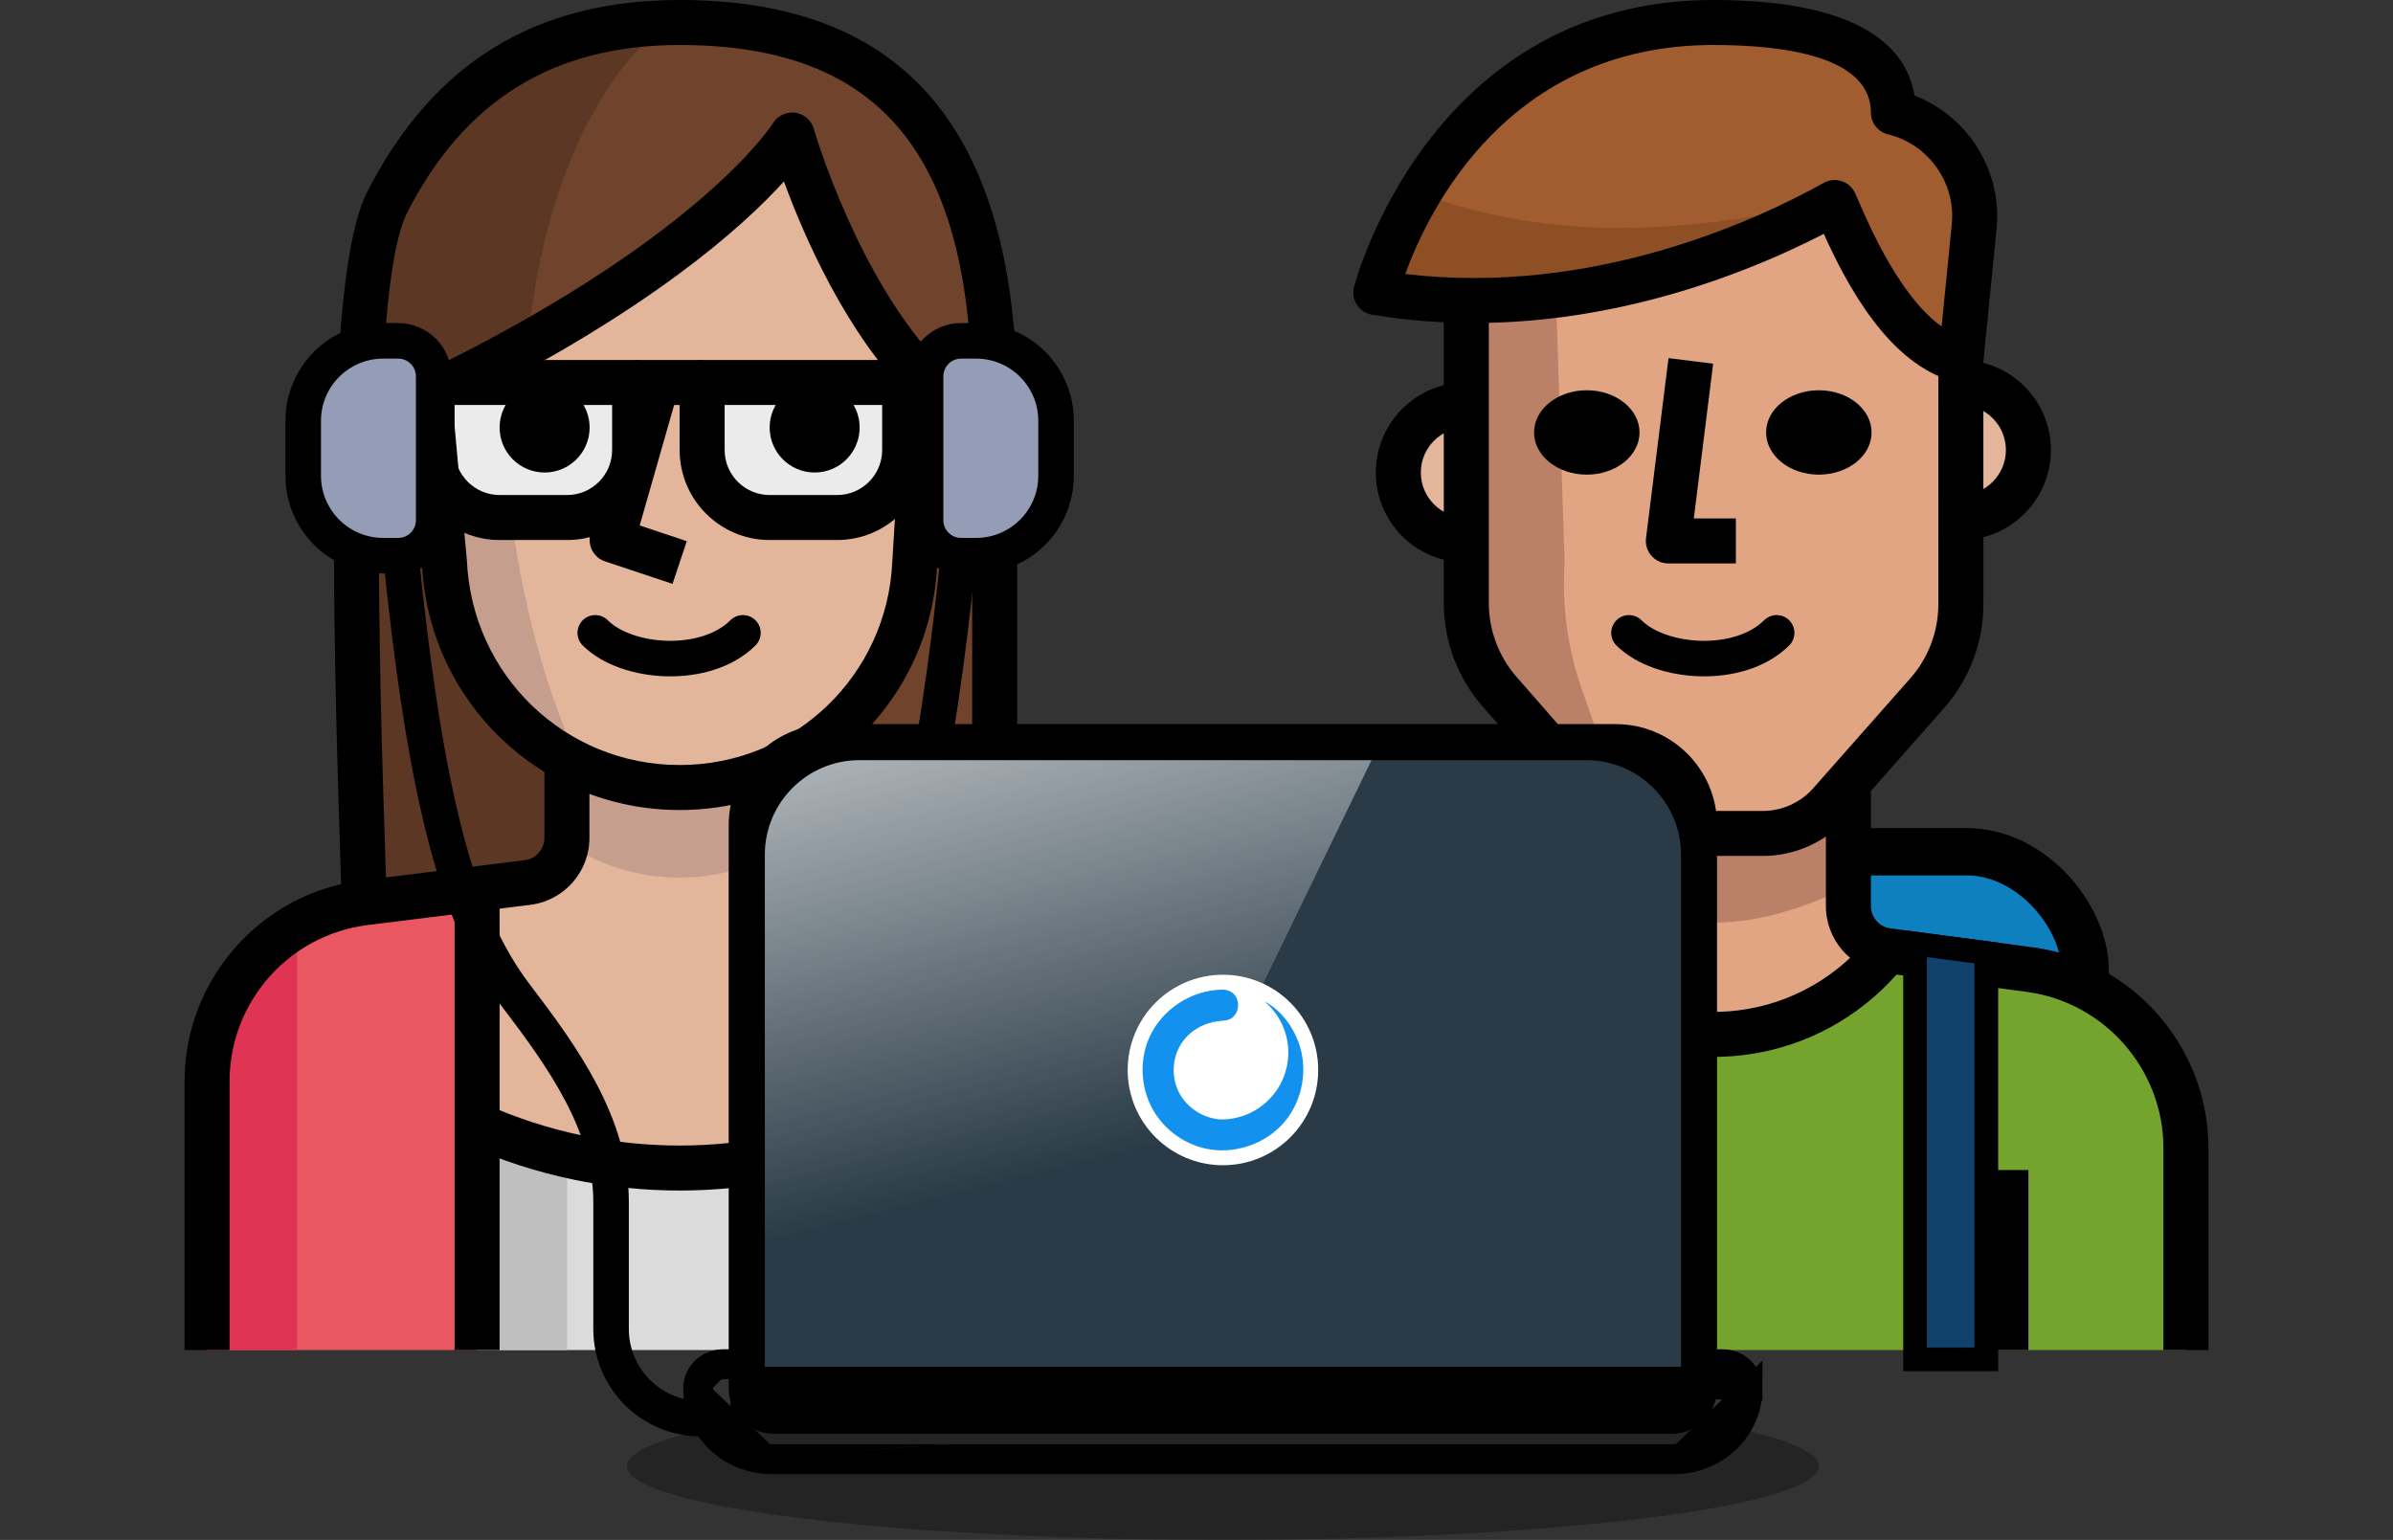 <svg width="202" height="130" viewBox="0 0 202 130" fill="none" xmlns="http://www.w3.org/2000/svg">
<rect x="0" y="0" width="202" height="130" fill="#333333" stroke="none"/>
<rect x="114.137" y="71.904" width="61.877" height="35.164" rx="10" fill="#0F80BF" stroke="black" stroke-width="4"/>
<g clip-path="url(#clip0)">
<path d="M171.337 81.813L159.332 80.218C152.907 88.338 141.115 89.712 132.996 83.287C131.859 82.387 130.829 81.358 129.927 80.218L117.922 81.813C110.375 82.822 104.739 89.261 104.739 96.877V113.973H184.52V96.877C184.52 89.261 178.884 82.822 171.337 81.813Z" fill="#74A32E"/>
<path d="M159.332 80.218C157.429 79.969 156.009 78.339 156.027 76.419V66.484H133.232V76.457C133.249 78.377 131.83 80.007 129.927 80.256C136.363 88.367 148.155 89.727 156.268 83.291C157.404 82.389 158.433 81.358 159.332 80.218Z" fill="#E2A583"/>
<path d="M156.027 74.88V66.484H133.232V74.88C141.78 78.888 147.479 78.888 156.027 74.88Z" fill="#BB8068"/>
<path d="M165.524 34.192H163.625V45.589H165.524C168.672 45.589 171.223 43.038 171.223 39.891C171.223 36.743 168.672 34.192 165.524 34.192Z" fill="#E3B59B"/>
<path d="M123.734 34.192C120.587 34.192 118.036 36.743 118.036 39.891C118.036 43.038 120.587 45.589 123.734 45.589H125.634V34.192H123.734Z" fill="#E3B59B"/>
<path d="M165.524 30.393V51.288C165.549 54.08 164.55 56.783 162.713 58.886L154.507 68.175C153.067 69.814 150.991 70.756 148.808 70.758H140.488C138.306 70.756 136.229 69.814 134.79 68.175L126.545 58.886C124.709 56.783 123.71 54.08 123.734 51.288V26.594C129.499 25.651 135.207 24.383 140.83 22.795C145.368 21.149 149.807 19.248 154.127 17.096C155.865 19.746 157.768 22.284 159.825 24.694L165.524 30.393Z" fill="#E2A583"/>
<path d="M104.739 96.877V113.972H112.337V83.732C107.639 86.444 104.744 91.453 104.739 96.877Z" fill="#688E26"/>
<path d="M159.826 9.498C159.826 5.889 157.052 1.9 144.629 1.9C121.835 1.9 116.136 24.694 116.136 24.694C133.479 27.582 148.618 20.591 154.868 17.096C156.311 20.42 159.864 29.006 165.524 30.393L166.645 19.128C167.093 14.666 164.183 10.556 159.826 9.498Z" fill="#A15D30"/>
<path d="M132.073 47.489L131.332 24.694L123.734 26.594V49.844C123.744 54.211 125.634 58.363 128.92 61.241C128.92 61.241 136.651 69.713 137.772 70.283L133.593 58.373C132.345 54.888 131.826 51.183 132.073 47.489Z" fill="#BB8068"/>
<path d="M119.802 16.336C118.218 18.95 116.985 21.759 116.136 24.694C132.434 27.411 147.27 20.743 154.127 17.096C137.031 20.895 127.533 18.995 119.802 16.336Z" fill="#8F4F24"/>
<path d="M165.524 45.589H163.625V41.79H165.524C167.619 41.79 169.323 40.086 169.323 37.991C169.323 35.895 167.619 34.191 165.524 34.191H163.625V30.392H165.524C169.715 30.392 173.122 33.8 173.122 37.99C173.122 42.181 169.715 45.589 165.524 45.589Z" fill="black"/>
<path d="M125.634 47.488H123.734C119.544 47.488 116.136 44.081 116.136 39.89C116.136 35.7 119.544 32.292 123.734 32.292H125.634V36.091H123.734C121.639 36.091 119.935 37.795 119.935 39.891C119.935 41.986 121.639 43.69 123.734 43.69H125.634V47.488Z" fill="black"/>
<path d="M146.529 47.565H140.83C140.285 47.565 139.766 47.331 139.405 46.923C139.045 46.514 138.877 45.971 138.944 45.43L140.843 30.233L144.612 30.704L142.98 43.765H146.529V47.565H146.529Z" fill="black"/>
<path d="M148.812 72.259H140.488C137.757 72.255 135.162 71.077 133.363 69.029L125.155 59.644C123.01 57.186 121.846 54.038 121.874 50.779V24.694H125.674V50.794C125.653 53.14 126.485 55.389 128.016 57.144L136.22 66.524C137.297 67.751 138.855 68.458 140.492 68.46H148.808C150.44 68.458 151.999 67.751 153.08 66.52L161.288 57.227C162.813 55.482 163.645 53.233 163.622 50.904V28.493H167.422V50.889C167.452 54.131 166.286 57.279 164.139 59.737L155.927 69.033C154.135 71.077 151.538 72.255 148.812 72.259Z" fill="black"/>
<path d="M165.524 32.292C165.374 32.292 165.222 32.275 165.072 32.237C159.451 30.86 155.844 23.934 153.952 19.742C146.939 23.359 132.29 29.316 115.825 26.567C115.302 26.48 114.839 26.178 114.548 25.735C114.257 25.293 114.166 24.747 114.294 24.233C114.354 23.991 120.629 0 144.629 0C157.231 0 160.954 4.109 161.609 8.071C166.113 9.807 169.027 14.414 168.535 19.318L167.414 30.581C167.361 31.128 167.07 31.625 166.62 31.943C166.297 32.173 165.914 32.292 165.524 32.292ZM154.868 15.196C155.071 15.196 155.278 15.231 155.474 15.295C155.985 15.466 156.395 15.846 156.61 16.338L156.756 16.676C157.827 19.151 160.393 25.074 163.898 27.557L164.755 18.941C165.108 15.44 162.796 12.174 159.377 11.344C158.524 11.137 157.926 10.373 157.926 9.498C157.926 4.789 150.695 3.799 144.629 3.799C127.285 3.799 120.562 17.774 118.623 23.131C134.611 25.034 148.538 18.46 153.941 15.44C154.228 15.278 154.547 15.196 154.868 15.196Z" fill="black"/>
<path d="M106.638 113.973H102.839V96.877C102.839 88.348 109.214 81.063 117.671 79.931L129.676 78.335C130.63 78.21 131.34 77.393 131.332 76.436V66.484H135.132V76.419C135.156 79.275 133.025 81.726 130.174 82.1L118.172 83.696C111.596 84.575 106.638 90.242 106.638 96.877V113.973Z" fill="black"/>
<path d="M186.419 113.973H182.62V96.877C182.603 90.264 177.645 84.611 171.084 83.734L159.083 82.138C156.235 81.768 154.104 79.317 154.129 76.44V66.484H157.928V76.457C157.918 77.433 158.629 78.248 159.58 78.373L171.587 79.969C180.023 81.097 186.4 88.363 186.421 96.873V113.973H186.419Z" fill="black"/>
<path d="M121.835 98.776H118.036V113.973H121.835V98.776Z" fill="black"/>
<path d="M171.223 98.776H167.424V113.973H171.223V98.776Z" fill="black"/>
<path d="M144.65 89.224C138.551 89.224 132.506 86.541 128.438 81.397L131.416 79.042C137.179 86.327 147.8 87.558 155.084 81.798C156.104 80.989 157.033 80.062 157.844 79.04L160.819 81.399C159.829 82.651 158.692 83.787 157.442 84.777C153.656 87.77 149.137 89.224 144.65 89.224Z" fill="black"/>
</g>
<path d="M137.507 53.425C140.178 56.096 146.856 56.541 149.973 53.425" stroke="black" stroke-width="3" stroke-linecap="round" stroke-linejoin="round"/>
<path d="M167.671 114.753V80.453L161.657 79.661V114.753H167.671Z" fill="#11416D" stroke="black" stroke-width="2"/>
<path d="M121.589 114.753V80.419L127.603 79.62V114.753H121.589Z" fill="#11416D" stroke="black" stroke-width="2"/>
<g clip-path="url(#clip1)">
<path d="M83.963 79.781V34.191C83.963 13.296 76.365 1.899 57.37 1.899C47.264 1.899 38.374 5.698 32.676 17.096C28.307 25.605 30.776 74.082 30.776 79.781H83.963Z" fill="#70432C"/>
<path d="M56.287 1.899C46.656 2.184 38.26 6.173 32.676 17.096C28.307 25.605 30.776 74.082 30.776 79.781H49.772C47.872 60.785 44.073 47.488 44.073 37.991C44.073 15.728 51.462 5.698 56.287 1.899Z" fill="#5C3724"/>
<path d="M78.265 32.292C70.667 24.694 66.867 11.397 66.867 11.397C66.867 11.397 59.269 20.895 36.475 32.292V34.191L37.52 47.488C37.987 58.112 46.736 66.484 57.37 66.484C68.003 66.484 76.753 58.112 77.22 47.488L78.265 32.292Z" fill="#E3B59B"/>
<path d="M36.475 31.969L37.519 47.166C37.822 54.52 42.173 61.102 48.822 64.261C43.541 52.579 42.382 40.004 42.173 30.393C40.464 31.45 38.486 31.997 36.475 31.969Z" fill="#C69E8E"/>
<path d="M97.26 91.292C97.262 83.631 91.564 77.167 83.963 76.209L74.466 75.031V113.972H97.26V91.292Z" fill="#E95760"/>
<path d="M30.776 76.21C23.176 77.168 17.477 83.632 17.479 91.293V113.973H40.274V75.032L30.776 76.21Z" fill="#E95760"/>
<path d="M40.274 94.977V113.972H74.466V94.977C63.583 99.821 51.156 99.821 40.274 94.977Z" fill="#DBDBDB"/>
<path d="M70.192 74.5C68.281 74.258 66.852 72.627 66.868 70.701V62.685H47.872V70.72C47.887 72.646 46.459 74.278 44.548 74.519L40.274 75.032V94.977C51.157 99.821 63.584 99.821 74.466 94.977V75.032L70.192 74.5Z" fill="#E3B59B"/>
<path d="M47.872 43.689H42.173C39.026 43.689 36.475 41.138 36.475 37.991V34.191C36.475 33.143 37.326 32.292 38.374 32.292H53.571V37.991C53.571 41.138 51.02 43.689 47.872 43.689Z" fill="#EBEBEB"/>
<path d="M70.666 43.689H64.968C61.82 43.689 59.269 41.138 59.269 37.991V32.292H74.466C75.514 32.292 76.365 33.143 76.365 34.191V37.991C76.365 41.138 73.814 43.689 70.666 43.689Z" fill="#EBEBEB"/>
<path d="M66.868 71.233V64.584H47.872V71.233C53.633 75.033 61.106 75.033 66.868 71.233Z" fill="#C69E8E"/>
<path d="M25.078 78.147C20.38 80.859 17.485 85.868 17.479 91.292V113.972H25.078V78.147Z" fill="#DF3453"/>
<path d="M47.872 97.503C45.262 96.911 42.718 96.065 40.274 94.977V113.972H47.872V97.503Z" fill="#BFBFBF"/>
<path d="M80.164 32.292H78.265V43.689H80.164C83.312 43.689 85.863 41.138 85.863 37.991C85.863 34.843 83.312 32.292 80.164 32.292Z" fill="#E3B59B"/>
<path d="M56.769 49.291L51.071 47.391C50.106 47.07 49.566 46.046 49.846 45.066L53.645 31.77L57.298 32.814L53.998 44.361L57.972 45.685L56.769 49.291Z" fill="black"/>
<path d="M80.164 45.589H78.265V41.79H80.164C82.259 41.79 83.963 40.086 83.963 37.99C83.963 35.895 82.26 34.191 80.164 34.191H78.265V30.392H80.164C84.355 30.392 87.762 33.8 87.762 37.99C87.762 42.181 84.355 45.589 80.164 45.589Z" fill="black"/>
<path d="M57.37 68.383C45.69 68.383 36.137 59.241 35.622 47.572L34.585 36.264L38.367 35.916L39.411 47.313C39.841 57.037 47.728 64.584 57.37 64.584C67.012 64.584 74.899 57.037 75.322 47.405L76.369 30.277L80.161 30.508L79.116 47.604C78.605 59.243 69.05 68.383 57.37 68.383Z" fill="black"/>
<path d="M32.676 77.881H28.877C28.877 76.937 28.806 74.861 28.715 72.019C27.927 48.151 27.583 22.859 30.985 16.227C36.555 5.309 45.184 -0 57.37 -0C76.544 -0 85.863 11.184 85.863 34.191H82.064C82.064 13.173 74.447 3.799 57.37 3.799C46.752 3.799 39.227 8.43 34.368 17.958C30.955 24.61 32.085 58.962 32.511 71.894C32.605 74.796 32.676 76.918 32.676 77.881Z" fill="black"/>
<path d="M39.224 33.992L37.523 30.594C59.378 19.668 65.188 10.502 65.245 10.411C65.638 9.769 66.37 9.414 67.124 9.52C67.87 9.623 68.488 10.151 68.693 10.874C68.731 11.002 72.456 23.797 79.608 30.949L76.922 33.635C71.402 28.115 67.853 19.905 66.174 15.318C62.742 19.105 54.955 26.124 39.224 33.992Z" fill="black"/>
<path d="M85.863 41.79H82.064V75.981H85.863V41.79Z" fill="black"/>
<path d="M19.379 113.972H15.58V91.292C15.578 82.694 22.008 75.4 30.539 74.325L44.295 72.615C45.247 72.496 45.961 71.679 45.955 70.716V64.584H49.755V70.7C49.777 73.576 47.633 76.027 44.768 76.384L31.014 78.094C24.378 78.929 19.377 84.603 19.379 91.292V113.972Z" fill="black"/>
<path d="M99.16 113.972H95.36V91.292C95.362 84.603 90.361 78.929 83.726 78.096L69.977 76.386C67.109 76.029 64.964 73.576 64.987 70.687V64.584H68.786V70.7C68.778 71.679 69.493 72.496 70.446 72.615L84.197 74.325C92.73 75.398 99.162 82.692 99.16 91.292V113.972Z" fill="black"/>
<path d="M42.173 74.082H38.374V113.972H42.173V74.082Z" fill="black"/>
<path d="M76.365 74.082H72.566V113.972H76.365V74.082Z" fill="black"/>
<path d="M57.37 100.505C51.276 100.505 45.181 99.24 39.501 96.711L41.045 93.243C51.419 97.862 63.319 97.862 73.691 93.243L75.237 96.711C69.561 99.239 63.465 100.505 57.37 100.505Z" fill="black"/>
<path d="M47.872 45.589H42.173C37.983 45.589 34.575 42.181 34.575 37.991V34.191C34.575 32.096 36.279 30.392 38.374 30.392H53.571C54.619 30.392 55.47 31.243 55.47 32.292V37.99C55.47 42.181 52.062 45.589 47.872 45.589ZM38.374 34.191V37.991C38.374 40.086 40.078 41.79 42.174 41.79H47.872C49.967 41.79 51.671 40.086 51.671 37.991V34.191H38.374Z" fill="black"/>
<path d="M70.666 45.589H64.968C60.777 45.589 57.37 42.181 57.37 37.991V32.292C57.37 31.244 58.221 30.393 59.269 30.393H74.466C76.561 30.393 78.265 32.096 78.265 34.192V37.991C78.265 42.181 74.857 45.589 70.666 45.589ZM61.169 34.191V37.991C61.169 40.086 62.873 41.79 64.968 41.79H70.667C72.762 41.79 74.466 40.086 74.466 37.991V34.191H61.169Z" fill="black"/>
<path d="M59.269 30.392H53.571V34.191H59.269V30.392Z" fill="black"/>
<path d="M49.406 36.091C49.406 37.987 47.869 39.524 45.972 39.524C44.076 39.524 42.539 37.987 42.539 36.091C42.539 34.195 44.076 32.657 45.972 32.657C47.869 32.657 49.406 34.195 49.406 36.091Z" fill="black" stroke="black" stroke-width="0.731"/>
<path d="M72.2 36.091C72.2 37.987 70.663 39.524 68.767 39.524C66.871 39.524 65.334 37.987 65.334 36.091C65.334 34.195 66.871 32.657 68.767 32.657C70.663 32.657 72.2 34.195 72.2 36.091Z" fill="black" stroke="black" stroke-width="0.731"/>
</g>
<path d="M59.15 119.76V119.76C54.97 119.76 51.582 116.372 51.582 112.192V101.467C51.582 94.887 47.5 89.231 43.513 83.997C38.494 77.41 35.852 66.82 33.774 46.301" stroke="black" stroke-width="3"/>
<path d="M63.157 119.76V102.461C63.157 95.266 67.69 89.091 71.812 83.195C76.453 76.555 78.97 66.008 80.966 46.301" stroke="black" stroke-width="3"/>
<path d="M32.346 28.774C28.618 28.774 25.596 31.796 25.596 35.524V40.161C25.596 43.889 28.618 46.911 32.346 46.911H33.609C35.266 46.911 36.609 45.568 36.609 43.911V31.774C36.609 30.117 35.266 28.774 33.609 28.774H32.346Z" fill="#959CB5" stroke="black" stroke-width="3"/>
<path d="M82.394 28.774C86.122 28.774 89.144 31.796 89.144 35.524V40.161C89.144 43.889 86.122 46.911 82.394 46.911H81.13C79.473 46.911 78.13 45.568 78.13 43.911V31.774C78.13 30.117 79.473 28.774 81.13 28.774H82.394Z" fill="#959CB5" stroke="black" stroke-width="3"/>
<path d="M136.396 63.652H70.052C66.734 63.652 64.035 66.346 64.035 69.656V117.213C64.035 117.935 64.619 118.519 65.341 118.519H141.11C141.832 118.519 142.416 117.935 142.416 117.213V69.656C142.416 66.346 139.716 63.652 136.396 63.652ZM69.26 109.375V70.184C69.26 69.463 69.845 68.878 70.567 68.878H135.885C136.606 68.878 137.191 69.463 137.191 70.184V109.375C137.191 110.096 136.606 110.681 135.885 110.681H70.567C69.845 110.681 69.26 110.096 69.26 109.375Z" fill="#507087"/>
<path d="M70.053 62.129C65.896 62.129 62.511 65.501 62.511 69.656V117.213C62.511 118.777 63.778 120.043 65.341 120.043H141.11C142.674 120.043 143.94 118.777 143.94 117.213V69.656C143.94 65.5 140.553 62.129 136.396 62.129H70.053ZM65.558 69.656C65.558 67.19 67.573 65.176 70.053 65.176H136.396C138.878 65.176 140.893 67.191 140.893 69.656V116.996H65.558V69.656ZM70.784 109.158V70.401H135.667V109.158H70.784ZM70.567 67.354C69.004 67.354 67.737 68.621 67.737 70.184V109.375C67.737 110.938 69.004 112.205 70.567 112.205H135.885C137.447 112.205 138.715 110.938 138.715 109.375V70.184C138.715 68.621 137.447 67.354 135.885 67.354H70.567Z" fill="black" stroke="black" stroke-width="2"/>
<path d="M61.035 114.907H145.417C146.682 114.907 147.778 115.9 147.777 117.213L61.035 114.907ZM61.035 114.907C59.769 114.907 58.674 115.9 58.674 117.213M61.035 114.907L58.674 117.213M58.674 117.213C58.674 120.688 61.605 123.444 65.123 123.444M58.674 117.213L65.123 123.444M65.123 123.444H141.328M65.123 123.444H141.328M141.328 123.444C144.846 123.444 147.777 120.688 147.777 117.213L141.328 123.444Z" fill="#507087" stroke="black" stroke-width="2"/>
<path d="M60.198 117.213H59.151L60.348 118.367C60.25 117.997 60.198 117.61 60.198 117.213Z" fill="black"/>
<path d="M61.035 115.383C60.014 115.383 59.151 116.182 59.151 117.213H60.198C60.198 116.8 60.552 116.43 61.035 116.43H145.417C145.9 116.43 146.254 116.8 146.254 117.213H147.301C147.301 116.182 146.438 115.383 145.417 115.383H61.035Z" fill="black"/>
<path d="M59.151 117.213C59.151 120.407 61.849 122.967 65.123 122.967L63.879 121.768C62.142 121.335 60.786 120.018 60.348 118.367L59.151 117.213Z" fill="black"/>
<path d="M141.328 121.92H80.079L65.123 122.967H141.328C144.602 122.967 147.301 120.407 147.301 117.213L146.253 117.286C146.212 119.829 144.039 121.92 141.328 121.92Z" fill="black"/>
<path d="M63.879 121.768L65.123 122.967L80.079 121.92H65.123C64.693 121.92 64.276 121.867 63.879 121.768Z" fill="black"/>
<path d="M147.301 117.213H146.254C146.254 117.238 146.254 117.262 146.253 117.286L147.301 117.213Z" fill="black"/>
<path d="M64.563 72.163C64.563 67.752 68.14 64.175 72.551 64.175H133.913C138.325 64.175 141.901 67.752 141.901 72.163V115.383H64.563V72.163Z" fill="#2A3B47"/>
<g style="mix-blend-mode:soft-light">
<path d="M64.563 72.163C64.563 67.752 68.14 64.175 72.551 64.175H115.774L90.927 115.383H64.563V72.163Z" fill="url(#paint0_linear)"/>
</g>
<ellipse cx="103.232" cy="90.329" rx="8.041" ry="8.041" fill="white"/>
<path fillRule="evenodd" clipRule="evenodd" d="M103.018 94.501C101.58 94.413 100.204 93.533 99.534 92.248C98.913 91.056 98.923 89.558 99.558 88.375C100.269 87.05 101.678 86.242 103.238 86.173C103.238 86.173 103.626 86.148 103.885 86.001C104.652 85.565 104.767 84.277 103.942 83.751C103.72 83.61 103.455 83.544 103.19 83.545C100.584 83.57 98.064 85.199 97.004 87.615C96.114 89.647 96.299 92.11 97.509 93.993C98.471 95.492 100.041 96.588 101.783 96.967C104.166 97.486 106.807 96.604 108.4 94.745C109.979 92.902 110.462 90.178 109.577 87.89C109.07 86.579 108.172 85.383 106.969 84.664C106.906 84.626 106.84 84.595 106.773 84.571C107.982 85.606 108.749 87.144 108.749 88.858C108.749 91.975 106.216 94.505 103.095 94.505C103.07 94.505 103.067 94.504 103.018 94.501Z" fill="#1292EE"/>
<ellipse cx="103.226" cy="123.767" rx="50.308" ry="6.233" fill="black" fill-opacity="0.3"/>
<path d="M50.247 53.425C52.918 56.096 59.596 56.541 62.712 53.425" stroke="black" stroke-width="3" stroke-linecap="round" stroke-linejoin="round"/>
<ellipse cx="133.945" cy="36.507" rx="4.452" ry="3.562" fill="black"/>
<ellipse cx="153.534" cy="36.507" rx="4.452" ry="3.562" fill="black"/>
<defs>
<linearGradient id="paint0_linear" x1="95.796" y1="32.016" x2="119.466" y2="125.602" gradientUnits="userSpaceOnUse">
<stop stop-color="white"/>
<stop offset="0.654" stop-color="white" stop-opacity="0"/>
</linearGradient>
<clipPath id="clip0">
<rect width="113.973" height="113.973" fill="white" transform="translate(87.644)"/>
</clipPath>
<clipPath id="clip1">
<rect width="113.973" height="113.973" fill="white" transform="translate(0.384)"/>
</clipPath>
</defs>
</svg>

